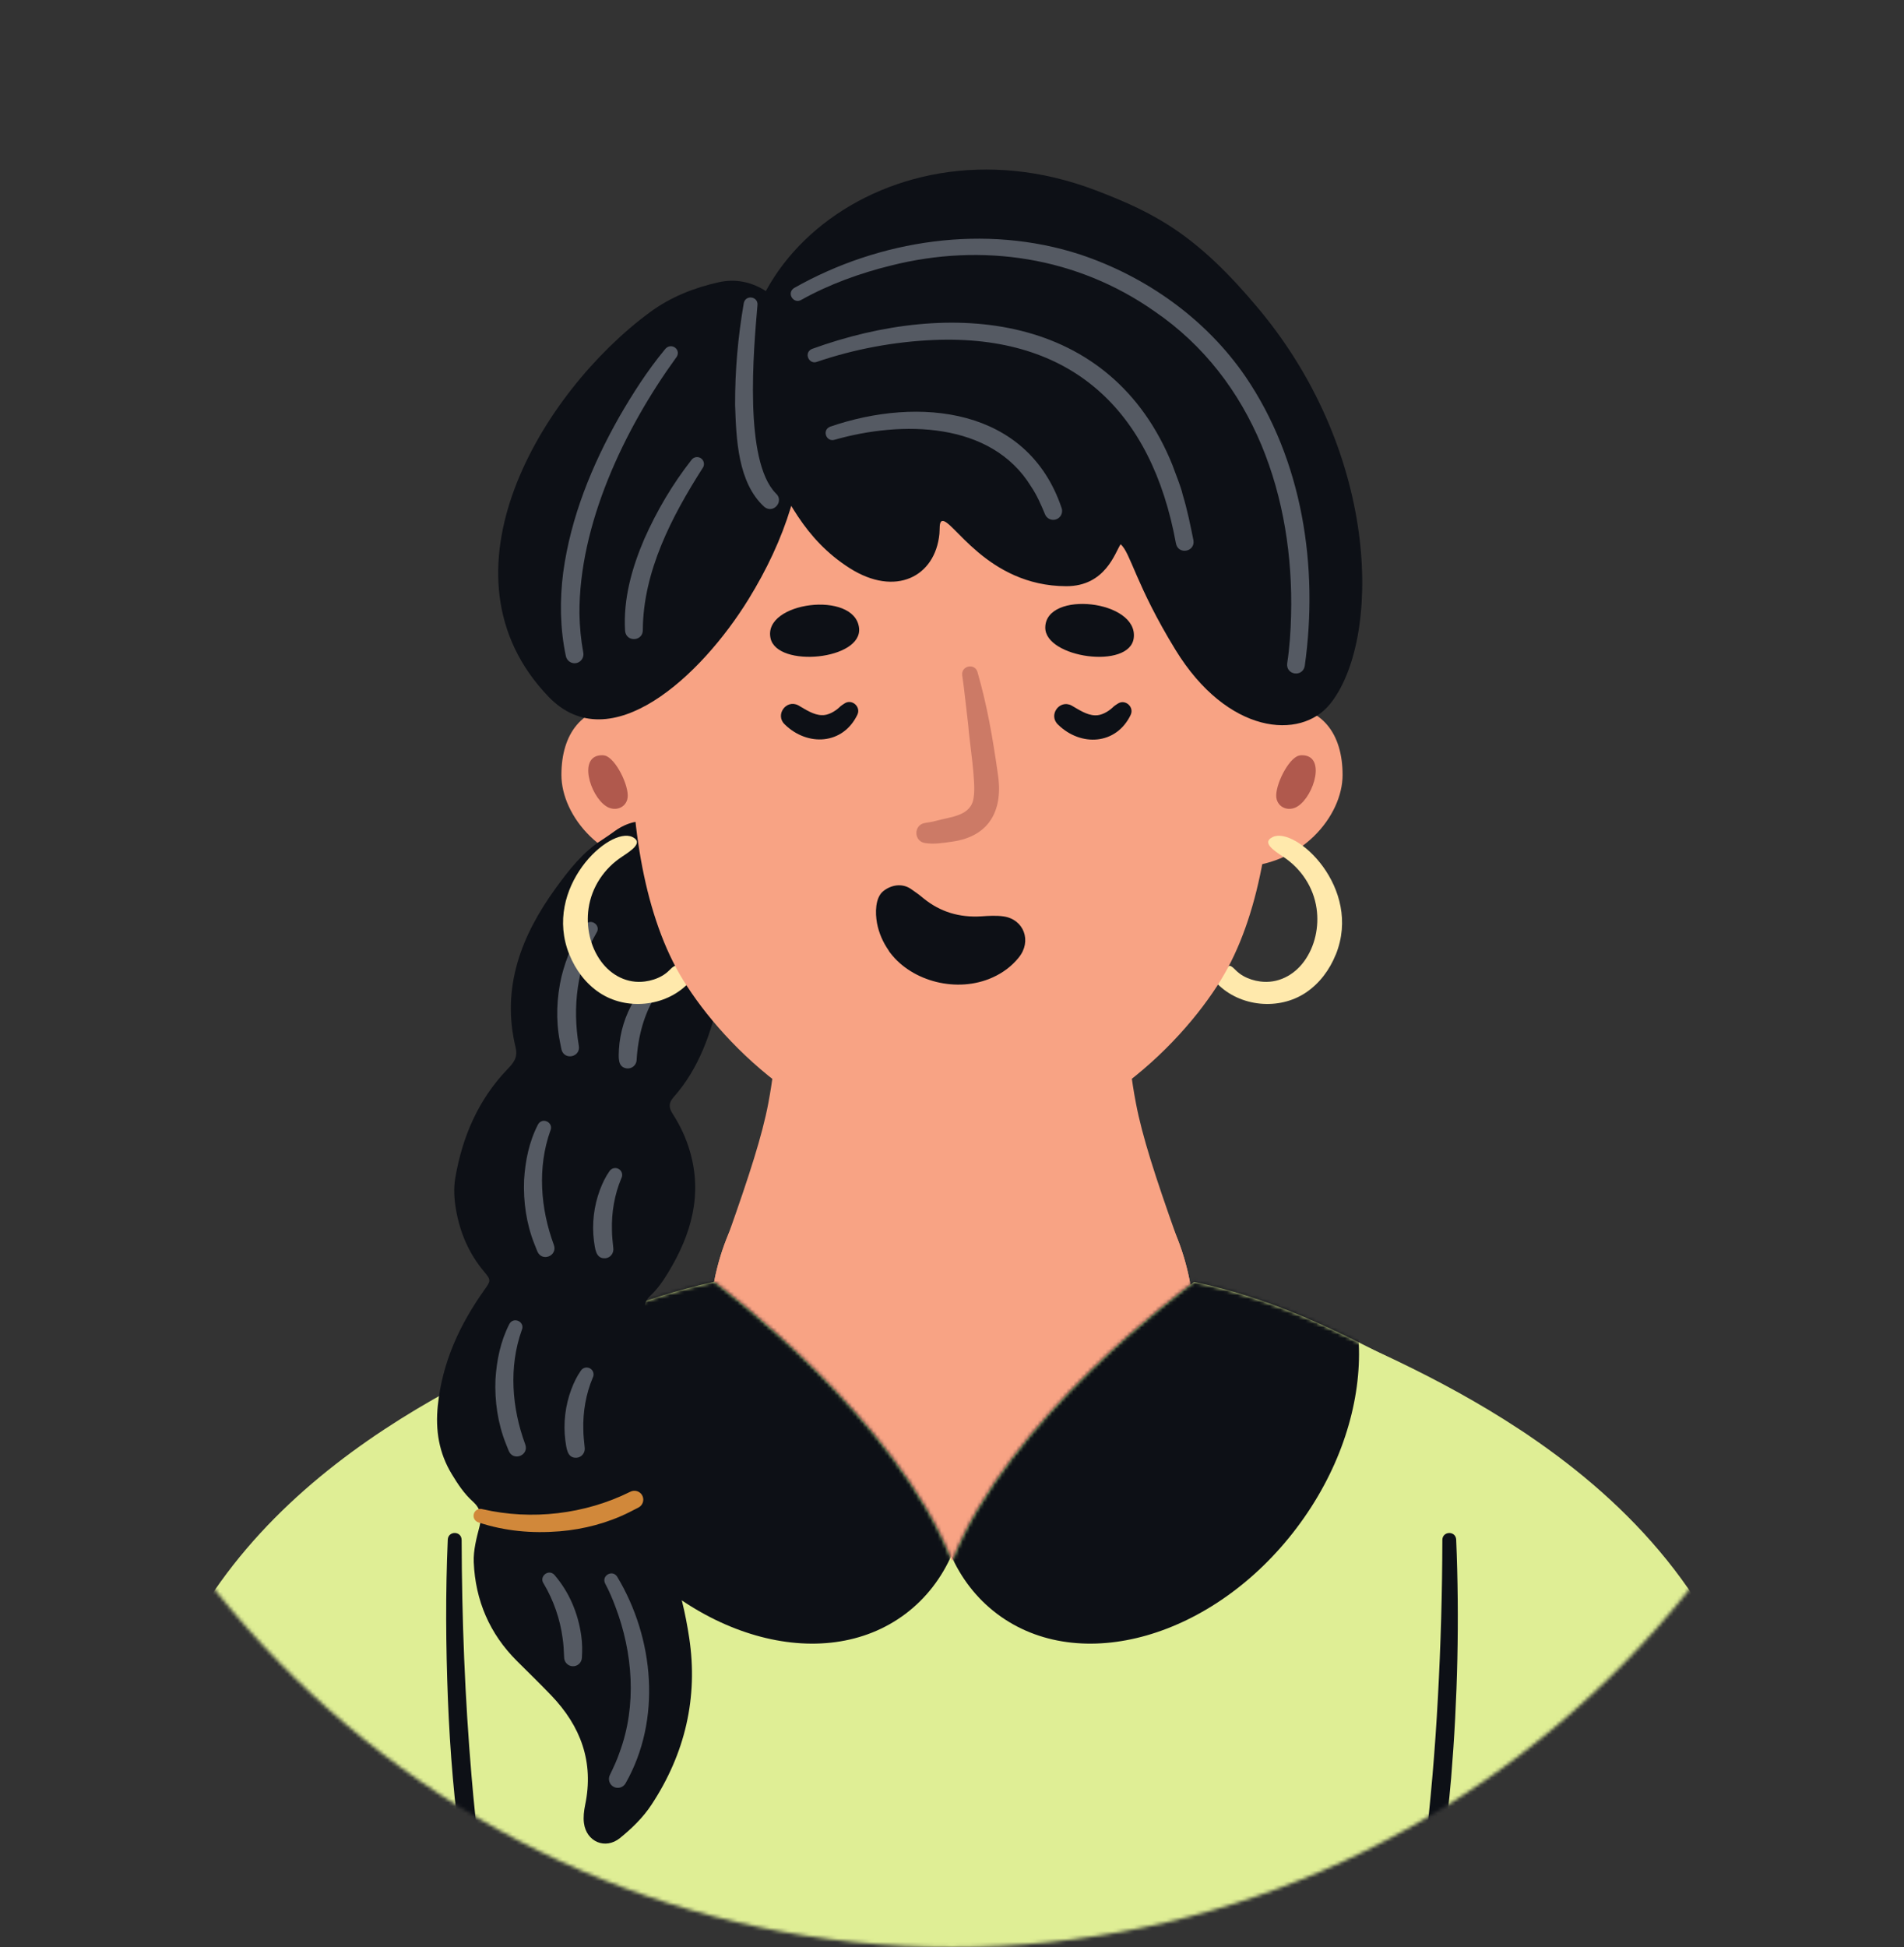 <svg width="533" height="545" viewBox="0 0 533 545" fill="none" xmlns="http://www.w3.org/2000/svg">
<rect x="0" y="0" width="533" height="545" fill="#333333" stroke="none"/>
<mask id="mask0_472_24015" style="mask-type:luminance" maskUnits="userSpaceOnUse" x="0" y="0" width="533" height="545">
<path d="M266.5 544.98C413.684 544.98 533 422.982 533 272.49C533 121.998 413.684 0 266.5 0C119.316 0 0 121.998 0 272.49C0 422.982 119.316 544.98 266.5 544.98Z" fill="white"/>
</mask>
<g mask="url(#mask0_472_24015)">
<path d="M217.509 290.64C217.509 290.74 217.479 290.81 217.479 290.92" stroke="#555A63" stroke-width="5.16" stroke-miterlimit="10" stroke-linecap="round"/>
<path d="M334.259 371.42C334.259 408.83 303.929 439.2 266.519 439.2C229.109 439.2 198.739 408.84 198.739 371.42C198.739 362.41 200.489 353.81 203.729 345.94C203.829 345.63 203.929 345.32 204.069 345.05C209.779 328.89 213.359 317.85 215.069 308.84C216.309 302.31 216.819 297.11 217.479 290.92V290.65C217.479 263.55 239.419 241.61 266.519 241.61C293.619 241.61 315.519 263.55 315.519 290.65C316.209 296.94 316.719 302.2 317.999 308.84C319.749 318.02 323.399 329.3 329.309 345.94C332.509 353.81 334.259 362.41 334.259 371.42Z" fill="#F8A384"/>
<path d="M266.499 339.65C293.572 339.65 315.52 317.703 315.52 290.63C315.52 263.557 293.572 241.61 266.499 241.61C239.426 241.61 217.479 263.557 217.479 290.63C217.479 317.703 239.426 339.65 266.499 339.65Z" fill="#F8A384"/>
<path d="M266.499 439.18C303.928 439.18 334.27 408.838 334.27 371.41C334.27 333.981 303.928 303.64 266.499 303.64C229.071 303.64 198.729 333.981 198.729 371.41C198.729 408.838 229.071 439.18 266.499 439.18Z" fill="#F8A384"/>
<path d="M180.45 469C177.77 476.02 174.5 482.69 170.58 488.81C161.33 503.49 148.57 514.88 132.24 519.42C132.1 519.45 131.93 519.49 131.79 519.52C92.56 530.21 36.81 516.56 36.81 516.56C37.22 505.8 38.74 495.76 41.18 486.47C42.07 483.07 43.04 479.76 44.17 476.57C44.31 476.12 44.48 475.64 44.65 475.19C67.62 410.89 134.95 383.31 171.06 367.97C171.2 368.04 171.3 368.14 171.44 368.21C191.93 381.14 195.44 429.9 180.45 469Z" fill="#DFEE95"/>
<path d="M496.2 516.56C496.2 516.56 440.42 530.21 401.19 519.52C401.05 519.49 400.91 519.45 400.78 519.42C381.49 514.06 367.18 499.1 357.69 480.49C355.8 476.81 354.08 472.96 352.56 469C337.57 429.9 341.08 381.14 361.57 368.21C361.71 368.14 361.81 368.04 361.95 367.97C378.84 375.16 402.56 385.03 425.4 400.09C425.81 400.37 426.22 400.64 426.67 400.92C427.15 401.26 427.67 401.57 428.18 401.95C455.86 420.76 481.76 447.44 491.83 486.47C494.27 495.75 495.78 505.8 496.2 516.56Z" fill="#DFEE95"/>
<path d="M401.22 386.67C378.52 374.47 359.36 364.12 334.27 358.78C331.21 361.19 282.14 396.98 266.53 436.94C250.88 396.88 202.75 360.94 199.93 358.74C180.15 363.23 163.12 369.82 131.77 386.66C131.77 386.66 126.96 424.21 129.54 484.18C130.02 494.94 130.74 506.46 131.74 518.64V518.71C131.77 518.99 131.77 519.23 131.81 519.5C134.77 554.3 140.3 594.26 150.04 637.35C169.68 724.35 171.84 754.03 266.2 759.25V759.28C266.61 759.25 266.41 759.25 266.82 759.28V759.25C361.18 754.02 363.41 724.17 382.98 637.35C392.71 594.26 398.25 554.3 401.21 519.5V519.33C403.2 495.74 404.03 474.56 404.2 456.37C404.61 412.84 401.24 386.67 401.24 386.67H401.22Z" fill="#DFEE95"/>
<path d="M407.639 430.89C408.569 453.16 408.059 475.43 406.229 497.64C405.609 505.04 404.709 512.43 403.649 519.8C403.449 521.16 402.189 522.1 400.829 521.91C399.479 521.72 398.539 520.47 398.719 519.12C400.479 504.57 401.739 489.8 402.519 475.17C403.319 460.48 403.739 445.72 403.769 431.01C403.779 428.52 407.469 428.36 407.639 430.9V430.89Z" fill="#0D1016"/>
<path d="M129.23 431C129.29 453.07 130.13 475.19 132.01 497.19C132.6 504.32 133.43 512.09 134.28 519.17C134.57 522.36 129.89 523 129.35 519.8C127.18 505.09 125.97 490.26 125.38 475.41C124.8 460.56 124.7 445.75 125.35 430.89C125.51 428.4 129.2 428.46 129.22 431H129.23Z" fill="#0D1016"/>
<mask id="mask1_472_24015" style="mask-type:luminance" maskUnits="userSpaceOnUse" x="128" y="358" width="277" height="402">
<path d="M401.22 386.67C378.52 374.47 359.36 364.12 334.27 358.78C331.21 361.19 282.14 396.98 266.53 436.94C250.88 396.88 202.75 360.94 199.93 358.74C180.15 363.23 163.12 369.82 131.77 386.66C131.77 386.66 126.96 424.21 129.54 484.18C130.02 494.94 130.74 506.46 131.74 518.64V518.71C131.77 518.99 131.77 519.23 131.81 519.5C134.77 554.3 140.3 594.26 150.04 637.35C169.68 724.35 171.84 754.03 266.2 759.25V759.28C266.61 759.25 266.41 759.25 266.82 759.28V759.25C361.18 754.02 363.41 724.17 382.98 637.35C392.71 594.26 398.25 554.3 401.21 519.5V519.33C403.2 495.74 404.03 474.56 404.2 456.37C404.61 412.84 401.24 386.67 401.24 386.67H401.22Z" fill="white"/>
</mask>
<g mask="url(#mask1_472_24015)">
<path d="M169.61 427.65C146.39 396.92 146.32 357.84 169.45 340.37C192.58 322.9 230.15 333.65 253.36 364.38C276.58 395.11 276.65 434.19 253.52 451.66C230.39 469.13 192.82 458.38 169.61 427.65Z" fill="#0D1016"/>
<path d="M362.98 427.65C386.2 396.92 386.27 357.84 363.14 340.37C340.01 322.9 302.44 333.65 279.23 364.38C256.01 395.11 255.94 434.19 279.07 451.66C302.2 469.13 339.77 458.38 362.98 427.65Z" fill="#0D1016"/>
</g>
<path d="M195.119 218.41C195.119 229.92 198.069 242.62 186.589 242.62C168.799 242.62 157.159 228.4 157.159 216.9C157.159 205.4 162.859 197.58 174.339 197.58C185.819 197.58 195.119 206.91 195.119 218.41Z" fill="#F8A384"/>
<path d="M337.88 218.41C337.88 229.92 334.93 242.62 346.41 242.62C364.2 242.62 375.84 228.4 375.84 216.9C375.84 205.4 370.14 197.58 358.66 197.58C347.18 197.58 337.88 206.91 337.88 218.41Z" fill="#F8A384"/>
<path d="M175.59 223.8C174.81 226.38 171.85 227.12 169.64 225.62C165.11 222.64 161.72 211.38 168.54 211.38C169.02 211.38 169.5 211.48 169.91 211.69C173.03 213.31 176.5 221.04 175.58 223.79L175.59 223.8Z" fill="#B0594D"/>
<path d="M357.409 223.8C358.189 226.38 361.149 227.12 363.359 225.62C367.889 222.64 371.279 211.38 364.459 211.38C363.979 211.38 363.499 211.48 363.079 211.69C359.959 213.31 356.489 221.04 357.409 223.79V223.8Z" fill="#B0594D"/>
<path d="M203.499 266.97C202.859 270.67 202.329 274.72 201.439 278.69C199.099 289.05 195.749 298.98 188.529 307.13C187.179 308.66 187.169 309.98 188.289 311.72C190.389 314.97 192.029 318.46 193.129 322.22C196.709 334.51 193.459 345.56 187.119 356.06C185.679 358.45 184.089 360.76 182.029 362.69C180.439 364.18 180.039 365.9 181.019 367.93C184.829 375.88 185.699 384.35 185.639 393.05C185.589 400.81 183.509 407.88 179.349 414.38C178.769 415.28 178.169 416.17 177.569 417.06C176.579 418.53 176.839 419.8 177.939 421.14C186.869 431.96 190.889 444.93 192.929 458.37C195.469 475.12 191.769 490.86 182.379 505.11C179.989 508.74 176.879 511.75 173.549 514.45C169.459 517.76 164.149 515.49 163.469 510.26C163.249 508.6 163.469 506.82 163.809 505.16C166.299 493.18 162.579 483.14 154.309 474.52C151.179 471.26 147.949 468.11 144.749 464.93C137.069 457.3 133.079 447.97 132.619 437.27C132.479 433.92 133.399 430.46 134.259 427.15C134.989 424.31 134.509 422.17 132.329 420.22C129.909 418.05 128.129 415.33 126.459 412.57C122.879 406.67 121.849 400.33 122.559 393.42C123.799 381.27 128.689 370.73 135.649 360.94C137.379 358.51 137.519 358.3 135.539 355.95C131.269 350.86 128.779 345.05 127.649 338.56C127.129 335.56 126.949 332.53 127.469 329.58C129.449 318.11 133.899 307.77 142.049 299.26C143.729 297.51 145.029 296.03 144.329 293.14C140.279 276.34 145.959 261.79 155.629 248.5C159.259 243.52 163.119 238.51 168.499 235.09C169.769 234.28 170.989 233.4 172.209 232.53C178.979 227.75 186.039 229.79 191.049 234.38C195.049 238.04 198.049 242.47 199.819 247.7C201.909 253.85 202.619 260.25 203.499 266.98V266.97Z" fill="#0D1016"/>
<path d="M166.97 261.1C161.46 270.53 160.22 282 162.03 292.67C162.61 295.92 157.89 296.89 157.16 293.67L156.72 291.44C155.56 285.47 155.82 279.22 157.19 273.3C158.52 268.07 160.53 263.09 163.88 258.77C165.46 256.86 168.36 259.06 166.97 261.1Z" fill="#555A63"/>
<path d="M184.039 277.87C180.309 283.43 178.579 290.15 178.209 296.79C178.089 298.16 176.879 299.16 175.509 299.04C172.759 298.72 173.209 295.73 173.259 293.71C173.549 288.86 175.039 284.09 177.549 279.93C178.609 278.19 179.679 276.72 181.179 275.24C181.949 274.5 183.179 274.52 183.919 275.29C184.619 276.01 184.619 277.11 184.029 277.87H184.039Z" fill="#555A63"/>
<path d="M154.07 316.45C150.4 326.74 151.28 338.24 155.03 348.39C156.2 351.48 151.74 353.3 150.43 350.27L149.59 348.16C147.35 342.5 146.46 336.32 146.71 330.24C147.05 324.85 148.11 319.58 150.61 314.72C151.83 312.56 155.05 314.16 154.08 316.44L154.07 316.45Z" fill="#555A63"/>
<path d="M173.939 329.78C172.029 334.3 171.159 339.38 171.309 344.3C171.309 345.96 171.519 347.61 171.679 349.28C171.899 350.7 170.899 352.04 169.459 352.17C166.699 352.37 166.589 349.34 166.269 347.34C165.659 342.52 166.249 337.55 167.949 333.01C168.679 331.1 169.449 329.46 170.659 327.73C171.279 326.86 172.489 326.66 173.359 327.28C174.179 327.86 174.379 328.94 173.939 329.79V329.78Z" fill="#555A63"/>
<path d="M146.06 372.28C142.39 382.57 143.27 394.07 147.02 404.22C148.19 407.31 143.73 409.13 142.42 406.1L141.58 403.99C139.34 398.33 138.45 392.15 138.7 386.07C139.04 380.68 140.11 375.41 142.6 370.55C143.82 368.39 147.05 369.99 146.07 372.27L146.06 372.28Z" fill="#555A63"/>
<path d="M165.929 385.61C164.019 390.13 163.149 395.21 163.299 400.13C163.299 401.79 163.509 403.44 163.669 405.11C163.889 406.53 162.889 407.87 161.449 408C158.689 408.2 158.579 405.17 158.259 403.17C157.649 398.35 158.239 393.38 159.939 388.84C160.669 386.93 161.439 385.29 162.649 383.56C163.269 382.69 164.479 382.49 165.349 383.11C166.169 383.69 166.369 384.77 165.929 385.62V385.61Z" fill="#555A63"/>
<path d="M135.079 422.4C148.859 425.57 163.719 423.83 176.389 417.55C177.659 416.87 179.269 417.37 179.859 418.7C180.409 419.91 179.899 421.34 178.729 421.94L176.149 423.26C170.119 426.28 163.409 428.03 156.699 428.59C148.949 429.22 141.319 428.56 133.869 426.08C132.859 425.73 132.319 424.63 132.669 423.62C133.009 422.61 134.099 422.09 135.089 422.4H135.079Z" fill="#D1883A"/>
<path d="M172.77 441.3C183.13 458.51 185.25 481.32 175.13 499.11C174.47 500.31 172.95 500.75 171.75 500.09C170.56 499.44 170.13 497.95 170.74 496.76C171.75 494.69 172.72 492.6 173.46 490.42C178.31 477.3 177.18 462.6 172.26 449.65C171.44 447.44 170.47 445.2 169.41 443.22C168.29 441.03 171.41 439.2 172.77 441.29V441.3Z" fill="#555A63"/>
<path d="M155.21 440.8C159.36 445.63 161.83 451.53 162.71 457.78C163.01 459.85 163.03 461.96 162.89 464.04C162.8 465.41 161.62 466.45 160.25 466.36C158.92 466.28 157.92 465.16 157.92 463.86C157.83 462.05 157.78 460.26 157.49 458.48C156.8 453.18 154.92 447.79 152.19 443.23C150.8 441.23 153.58 439.01 155.21 440.8Z" fill="#555A63"/>
<path d="M373.909 267.21C372.199 271.45 369.389 275.24 365.579 277.8C358.049 282.87 347.149 281.81 340.769 275.35C340.549 275.14 339.749 274.04 339.699 273.37C341.069 272.27 342.589 271.25 344.169 270.31C344.879 270.39 345.429 271.09 345.899 271.52C346.539 272.15 347.209 272.69 347.989 273.13C349.439 273.97 351.129 274.49 352.759 274.7C357.669 275.37 362.199 273.01 365.069 269.07C368.139 264.86 369.289 259.38 368.559 254.27C367.699 248.29 364.209 243.08 359.189 239.78C356.509 238.01 353.159 235.78 356.269 234.28C362.679 231.16 381.519 248.49 373.919 267.22L373.909 267.21Z" fill="#FFE9AC"/>
<path d="M159.409 267.21C161.119 271.45 163.929 275.24 167.739 277.8C175.269 282.87 186.169 281.81 192.549 275.35C192.769 275.14 193.569 274.04 193.619 273.37C192.249 272.27 190.729 271.25 189.149 270.31C188.439 270.39 187.889 271.09 187.419 271.52C186.779 272.15 186.109 272.69 185.329 273.13C183.879 273.97 182.189 274.49 180.559 274.7C175.649 275.37 171.119 273.01 168.249 269.07C165.179 264.86 164.029 259.38 164.759 254.27C165.619 248.29 169.109 243.08 174.129 239.78C176.809 238.01 180.159 235.78 177.049 234.28C170.639 231.16 151.799 248.49 159.399 267.22L159.409 267.21Z" fill="#FFE9AC"/>
<path d="M341.78 274.28C330.05 293.36 302.31 320.67 266.84 321.08H266.16C230.7 320.67 202.96 293.36 191.22 274.28C169.74 239.34 174.6 169.98 190.41 136.76C205.7 104.64 233.27 87.62 266.16 86.9C266.29 86.87 266.39 86.87 266.52 86.87C266.62 86.87 266.75 86.87 266.84 86.9C299.73 87.62 327.31 104.64 342.59 136.76C358.4 169.98 363.26 239.34 341.77 274.28H341.78Z" fill="#F8A384"/>
<path d="M292.61 175.61C292.76 165.13 318.66 167.96 317.38 178.54C316.29 187.49 292.49 184.15 292.61 175.61Z" fill="#0D1016"/>
<path d="M215.71 178.66C213.42 168.43 239.27 165.16 240.48 175.75C241.5 184.71 217.57 187 215.71 178.66Z" fill="#0D1016"/>
<path d="M273.62 188.05C276.33 197.41 277.92 206.67 279.28 216.24C280.96 226.29 277.34 234.05 266.58 235.56C264.18 235.91 261.46 236.36 258.98 235.96C255.76 235.51 255.7 230.9 258.87 230.35C259.77 230.18 261.1 230.03 261.95 229.76C266.21 228.56 271.97 228.44 272.57 223.12C273.29 219.04 271.32 207.28 271.05 203L270.24 195.99C269.99 193.63 269.68 191.27 269.36 189C269.03 186.35 272.81 185.5 273.63 188.06L273.62 188.05Z" fill="#CC7A66"/>
<path d="M316.509 200.11C312.449 208.52 302.569 209.02 296.229 202.85C293.339 200.22 296.559 195.67 299.979 197.47C301.979 198.62 304.239 200.17 306.539 200.21C308.259 200.31 310.149 199.23 311.439 198.05C311.859 197.6 312.439 197.24 312.909 196.94C314.989 195.55 317.599 197.9 316.499 200.11H316.509Z" fill="#0D1016"/>
<path d="M240.009 200.05C235.949 208.46 226.069 208.96 219.729 202.8C216.839 200.17 220.059 195.62 223.479 197.42C225.479 198.57 227.739 200.12 230.039 200.16C231.759 200.26 233.649 199.18 234.939 198C235.359 197.55 235.939 197.19 236.409 196.89C238.489 195.5 241.099 197.85 239.999 200.06L240.009 200.05Z" fill="#0D1016"/>
<path d="M285.19 268C283.15 270.52 280.62 272.34 277.9 273.56C268 278.06 255.34 274.73 249.25 266.74C249.06 266.5 248.87 266.27 248.74 265.98C247.17 263.72 246.01 261.11 245.5 258.33C244.99 255.56 244.97 251.33 247.21 249.46C249.48 247.62 252.54 247.15 254.96 248.78C256.16 249.58 257.42 250.5 258.58 251.48C263.18 255.2 268.52 256.86 274.74 256.47C276.75 256.33 278.91 256.2 280.95 256.49C286.63 257.32 288.92 263.43 285.18 268H285.19Z" fill="#0D1016"/>
<path d="M225.32 113.31C225.76 133.64 219.65 151.27 209.56 167.68C196.34 189.17 170.84 212.94 153.59 195.04C120.62 160.81 151.72 109.65 181.91 87.41C187.71 83.14 194.21 80.56 201.23 78.99C210.37 76.95 218.66 82.81 221.39 90.15C224.26 97.88 225.87 105.81 225.33 113.3L225.32 113.31Z" fill="#0D1016"/>
<path d="M306.719 53.26C323.479 59.66 335.119 65.76 352.439 86.55C386.849 127.86 386.459 179.52 372.339 197.03C364.099 207.25 343.599 205.59 329.059 181.88C317.929 163.71 316.489 154.66 313.699 152.34C312.129 154.67 309.449 164.11 298.439 164.07C276.209 164 266.469 144.78 263.659 145.85C262.859 146.16 263.119 148.04 262.979 149.41C261.809 161.45 250.639 167.15 237.849 159.01C225.099 150.89 219.999 139.2 213.799 127.02C190.419 81.14 245.689 29.99 306.709 53.26H306.719Z" fill="#0D1016"/>
<path d="M212.04 85.42C210.96 98 208.18 128.93 217.17 138.07C219.63 140.24 216.53 143.93 213.96 141.87C206.48 135.05 206.11 122.71 205.78 113.38C205.74 103.77 206.58 94.31 208.21 84.85C208.69 82.41 212.3 82.93 212.04 85.42Z" fill="#555A63"/>
<path d="M222.3 80.61C246.26 67.04 275.91 62.62 302.33 71.22C320.82 77.37 337.52 89.21 348.6 105.32C364.63 128.82 369.17 158.62 365.24 186.44C364.63 189.61 359.94 188.96 360.33 185.67C361 181.34 361.31 176.72 361.42 172.21C362.27 139.37 351.14 106.24 323.17 87.12C301.49 71.9 274.98 67.88 249.42 74.32C240.74 76.45 232.12 79.58 224.32 83.92C222.17 85.22 220.08 82.04 222.3 80.61Z" fill="#555A63"/>
<path d="M227.339 97.65C266.119 83.56 310.99 87.39 328.229 130.21C329.06 132.6 330.539 136.02 331.089 138.47C332.319 142.48 333.259 147.07 334.079 151.17C334.679 154.48 329.789 155.4 329.179 152.05C322.379 114.89 299.979 93.54 261.379 95.16C250.369 95.63 239.139 97.71 228.739 101.26C226.389 102.16 224.909 98.64 227.329 97.65H227.339Z" fill="#555A63"/>
<path d="M232.42 119.41C257.25 110.88 287.68 114 297.18 142.17C297.64 143.46 296.97 144.89 295.68 145.35C294.39 145.82 292.97 145.14 292.5 143.86C291.4 141.19 290.24 138.54 288.65 136.19C277.42 117.84 252.29 117.78 233.69 123.07C231.28 123.85 230.01 120.32 232.42 119.41Z" fill="#555A63"/>
<path d="M189.149 100.26C174.719 120.19 162.059 146.86 162.209 171.8C162.279 175.44 162.619 179.07 163.279 182.64C163.559 184 162.659 185.34 161.299 185.59C159.969 185.84 158.689 184.97 158.409 183.64C156.769 175.92 156.659 167.96 157.669 160.17C159.779 144.74 165.699 130.21 173.309 116.76C177.099 110.18 181.219 103.75 186.059 97.89C187.799 95.47 191.129 97.99 189.149 100.26Z" fill="#555A63"/>
<path d="M196.7 131C188.06 144.54 180.04 159.92 179.95 176.3C180.02 179.54 175.27 179.81 174.98 176.56C174.44 167.62 176.9 158.93 180.36 150.86C183.89 142.91 188.24 135.54 193.61 128.67C194.27 127.83 195.49 127.68 196.33 128.35C197.15 129 197.3 130.17 196.7 131.01V131Z" fill="#555A63"/>
</g>
</svg>
